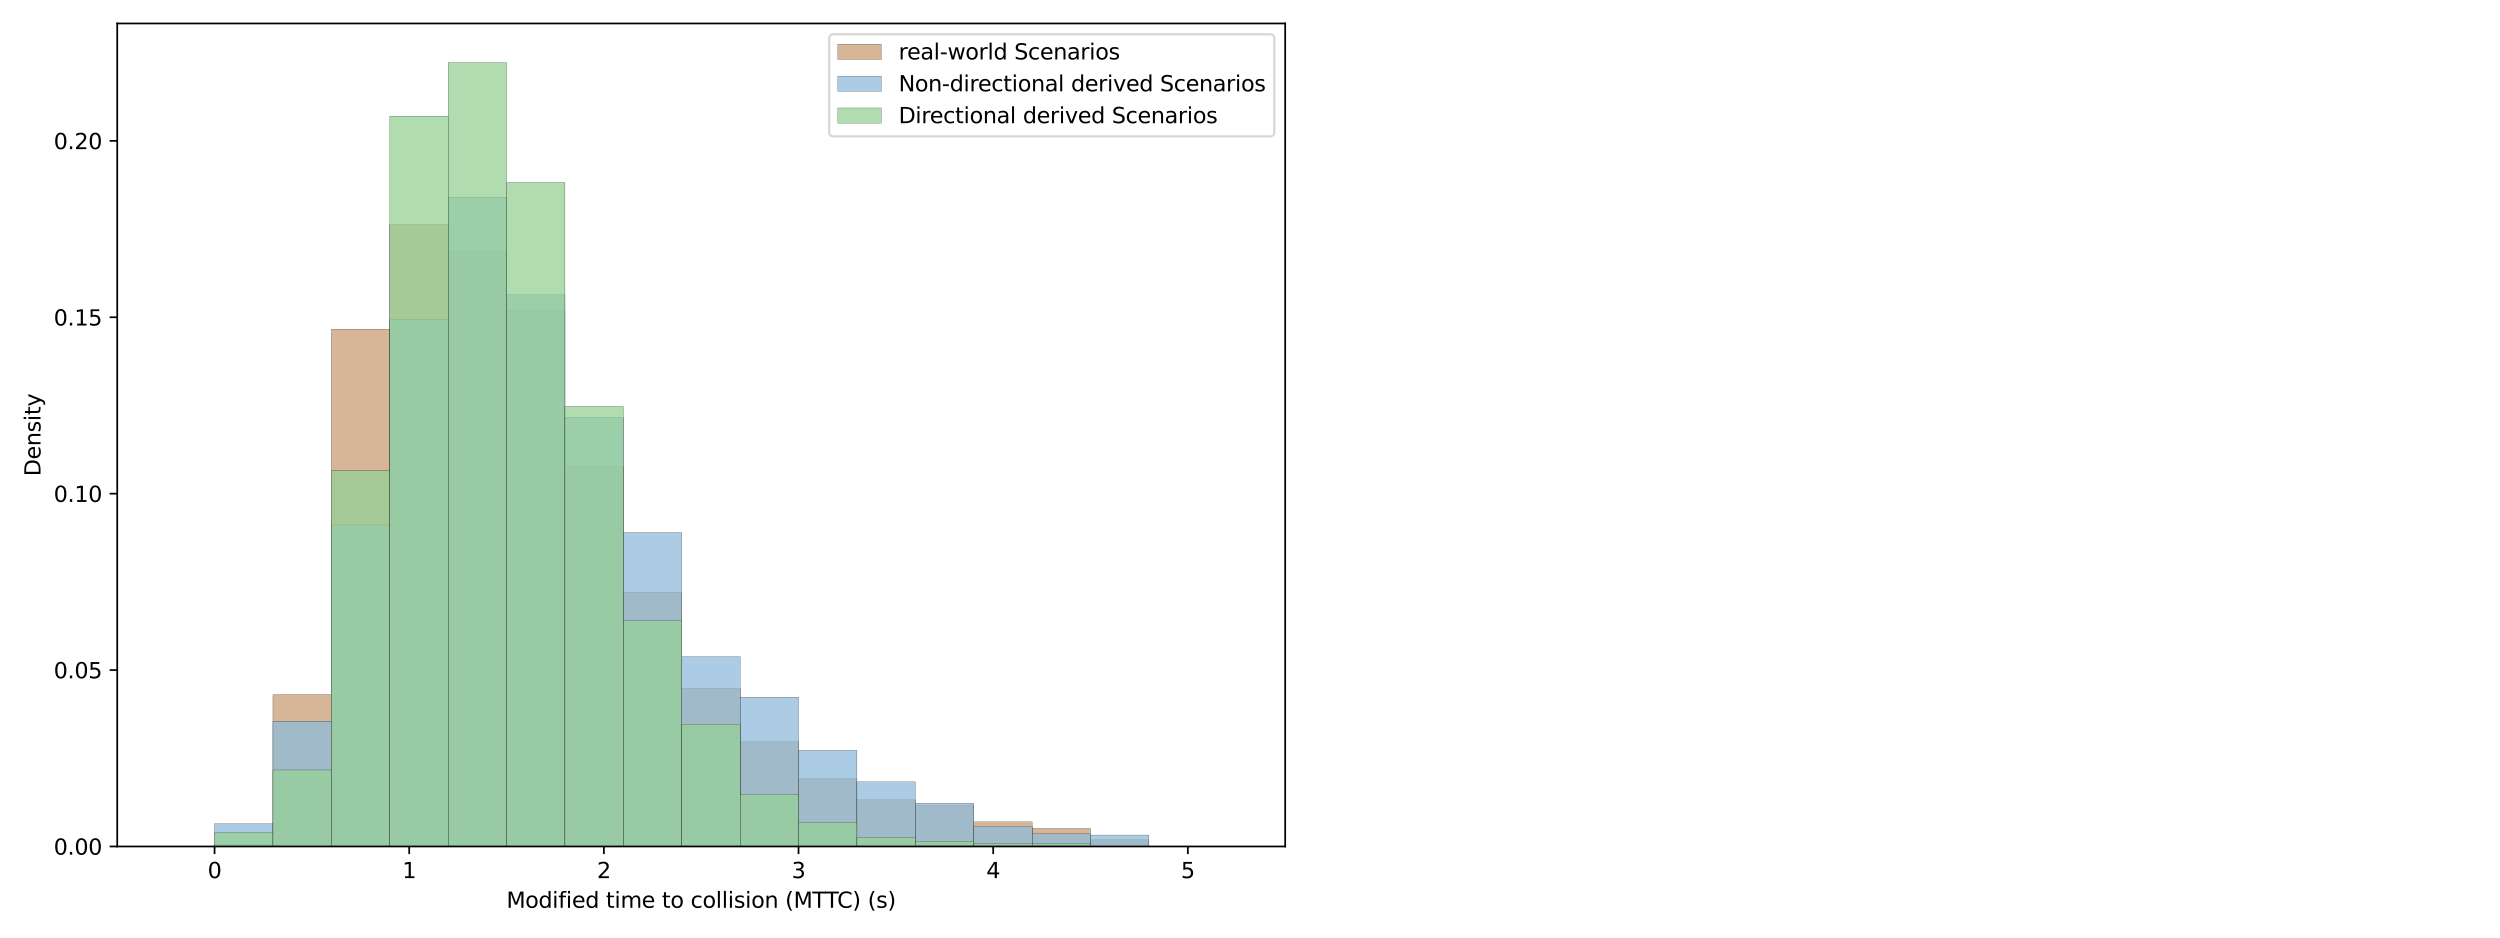 <?xml version="1.0" encoding="utf-8" standalone="no"?>
<!DOCTYPE svg PUBLIC "-//W3C//DTD SVG 1.1//EN"
  "http://www.w3.org/Graphics/SVG/1.1/DTD/svg11.dtd">
<svg xmlns:xlink="http://www.w3.org/1999/xlink" width="1152pt" height="432pt" viewBox="0 0 1152 432" xmlns="http://www.w3.org/2000/svg" version="1.1">
 <defs>
  <style type="text/css">*{stroke-linejoin: round; stroke-linecap: butt}</style>
 </defs>
 <g id="figure_1">
  <g id="patch_1">
   <path d="M 0 432 
L 1152 432 
L 1152 0 
L 0 0 
z
" style="fill: #ffffff"/>
  </g>
  <g id="axes_1">
   <g id="patch_2">
    <path d="M 54.02 390.04 
L 592.21 390.04 
L 592.21 10.8 
L 54.02 10.8 
z
" style="fill: #ffffff"/>
   </g>
   <g id="patch_3">
    <path d="M 98.869 390.04 
L 125.779 390.04 
L 125.779 389.012 
L 98.869 389.012 
z
" clip-path="url(#p0c8a6b4cea)" style="fill: #c89e74; fill-opacity: 0.75; stroke: #000000; stroke-width: 0.1; stroke-linejoin: miter"/>
   </g>
   <g id="patch_4">
    <path d="M 125.779 390.04 
L 152.688 390.04 
L 152.688 320.166 
L 125.779 320.166 
z
" clip-path="url(#p0c8a6b4cea)" style="fill: #c89e74; fill-opacity: 0.75; stroke: #000000; stroke-width: 0.1; stroke-linejoin: miter"/>
   </g>
   <g id="patch_5">
    <path d="M 152.688 390.04 
L 179.598 390.04 
L 179.598 151.645 
L 152.688 151.645 
z
" clip-path="url(#p0c8a6b4cea)" style="fill: #c89e74; fill-opacity: 0.75; stroke: #000000; stroke-width: 0.1; stroke-linejoin: miter"/>
   </g>
   <g id="patch_6">
    <path d="M 179.598 390.04 
L 206.507 390.04 
L 206.507 103.349 
L 179.598 103.349 
z
" clip-path="url(#p0c8a6b4cea)" style="fill: #c89e74; fill-opacity: 0.75; stroke: #000000; stroke-width: 0.1; stroke-linejoin: miter"/>
   </g>
   <g id="patch_7">
    <path d="M 206.507 390.04 
L 233.417 390.04 
L 233.417 115.68 
L 206.507 115.68 
z
" clip-path="url(#p0c8a6b4cea)" style="fill: #c89e74; fill-opacity: 0.75; stroke: #000000; stroke-width: 0.1; stroke-linejoin: miter"/>
   </g>
   <g id="patch_8">
    <path d="M 233.417 390.04 
L 260.326 390.04 
L 260.326 142.911 
L 233.417 142.911 
z
" clip-path="url(#p0c8a6b4cea)" style="fill: #c89e74; fill-opacity: 0.75; stroke: #000000; stroke-width: 0.1; stroke-linejoin: miter"/>
   </g>
   <g id="patch_9">
    <path d="M 260.326 390.04 
L 287.236 390.04 
L 287.236 214.84 
L 260.326 214.84 
z
" clip-path="url(#p0c8a6b4cea)" style="fill: #c89e74; fill-opacity: 0.75; stroke: #000000; stroke-width: 0.1; stroke-linejoin: miter"/>
   </g>
   <g id="patch_10">
    <path d="M 287.236 390.04 
L 314.145 390.04 
L 314.145 272.898 
L 287.236 272.898 
z
" clip-path="url(#p0c8a6b4cea)" style="fill: #c89e74; fill-opacity: 0.75; stroke: #000000; stroke-width: 0.1; stroke-linejoin: miter"/>
   </g>
   <g id="patch_11">
    <path d="M 314.145 390.04 
L 341.055 390.04 
L 341.055 317.083 
L 314.145 317.083 
z
" clip-path="url(#p0c8a6b4cea)" style="fill: #c89e74; fill-opacity: 0.75; stroke: #000000; stroke-width: 0.1; stroke-linejoin: miter"/>
   </g>
   <g id="patch_12">
    <path d="M 341.055 390.04 
L 367.964 390.04 
L 367.964 341.744 
L 341.055 341.744 
z
" clip-path="url(#p0c8a6b4cea)" style="fill: #c89e74; fill-opacity: 0.75; stroke: #000000; stroke-width: 0.1; stroke-linejoin: miter"/>
   </g>
   <g id="patch_13">
    <path d="M 367.964 390.04 
L 394.874 390.04 
L 394.874 358.699 
L 367.964 358.699 
z
" clip-path="url(#p0c8a6b4cea)" style="fill: #c89e74; fill-opacity: 0.75; stroke: #000000; stroke-width: 0.1; stroke-linejoin: miter"/>
   </g>
   <g id="patch_14">
    <path d="M 394.874 390.04 
L 421.783 390.04 
L 421.783 368.461 
L 394.874 368.461 
z
" clip-path="url(#p0c8a6b4cea)" style="fill: #c89e74; fill-opacity: 0.75; stroke: #000000; stroke-width: 0.1; stroke-linejoin: miter"/>
   </g>
   <g id="patch_15">
    <path d="M 421.783 390.04 
L 448.693 390.04 
L 448.693 371.03 
L 421.783 371.03 
z
" clip-path="url(#p0c8a6b4cea)" style="fill: #c89e74; fill-opacity: 0.75; stroke: #000000; stroke-width: 0.1; stroke-linejoin: miter"/>
   </g>
   <g id="patch_16">
    <path d="M 448.693 390.04 
L 475.602 390.04 
L 475.602 378.737 
L 448.693 378.737 
z
" clip-path="url(#p0c8a6b4cea)" style="fill: #c89e74; fill-opacity: 0.75; stroke: #000000; stroke-width: 0.1; stroke-linejoin: miter"/>
   </g>
   <g id="patch_17">
    <path d="M 475.602 390.04 
L 502.512 390.04 
L 502.512 381.819 
L 475.602 381.819 
z
" clip-path="url(#p0c8a6b4cea)" style="fill: #c89e74; fill-opacity: 0.75; stroke: #000000; stroke-width: 0.1; stroke-linejoin: miter"/>
   </g>
   <g id="patch_18">
    <path d="M 502.512 390.04 
L 529.421 390.04 
L 529.421 386.957 
L 502.512 386.957 
z
" clip-path="url(#p0c8a6b4cea)" style="fill: #c89e74; fill-opacity: 0.75; stroke: #000000; stroke-width: 0.1; stroke-linejoin: miter"/>
   </g>
   <g id="patch_19">
    <path d="M 98.869 390.04 
L 125.779 390.04 
L 125.779 379.541 
L 98.869 379.541 
z
" clip-path="url(#p0c8a6b4cea)" style="fill: #8fbbda; fill-opacity: 0.75; stroke: #000000; stroke-width: 0.1; stroke-linejoin: miter"/>
   </g>
   <g id="patch_20">
    <path d="M 125.779 390.04 
L 152.688 390.04 
L 152.688 332.295 
L 125.779 332.295 
z
" clip-path="url(#p0c8a6b4cea)" style="fill: #8fbbda; fill-opacity: 0.75; stroke: #000000; stroke-width: 0.1; stroke-linejoin: miter"/>
   </g>
   <g id="patch_21">
    <path d="M 152.688 390.04 
L 179.598 390.04 
L 179.598 241.886 
L 152.688 241.886 
z
" clip-path="url(#p0c8a6b4cea)" style="fill: #8fbbda; fill-opacity: 0.75; stroke: #000000; stroke-width: 0.1; stroke-linejoin: miter"/>
   </g>
   <g id="patch_22">
    <path d="M 179.598 390.04 
L 206.507 390.04 
L 206.507 147.395 
L 179.598 147.395 
z
" clip-path="url(#p0c8a6b4cea)" style="fill: #8fbbda; fill-opacity: 0.75; stroke: #000000; stroke-width: 0.1; stroke-linejoin: miter"/>
   </g>
   <g id="patch_23">
    <path d="M 206.507 390.04 
L 233.417 390.04 
L 233.417 90.816 
L 206.507 90.816 
z
" clip-path="url(#p0c8a6b4cea)" style="fill: #8fbbda; fill-opacity: 0.75; stroke: #000000; stroke-width: 0.1; stroke-linejoin: miter"/>
   </g>
   <g id="patch_24">
    <path d="M 233.417 390.04 
L 260.326 390.04 
L 260.326 135.729 
L 233.417 135.729 
z
" clip-path="url(#p0c8a6b4cea)" style="fill: #8fbbda; fill-opacity: 0.75; stroke: #000000; stroke-width: 0.1; stroke-linejoin: miter"/>
   </g>
   <g id="patch_25">
    <path d="M 260.326 390.04 
L 287.236 390.04 
L 287.236 192.307 
L 260.326 192.307 
z
" clip-path="url(#p0c8a6b4cea)" style="fill: #8fbbda; fill-opacity: 0.75; stroke: #000000; stroke-width: 0.1; stroke-linejoin: miter"/>
   </g>
   <g id="patch_26">
    <path d="M 287.236 390.04 
L 314.145 390.04 
L 314.145 245.386 
L 287.236 245.386 
z
" clip-path="url(#p0c8a6b4cea)" style="fill: #8fbbda; fill-opacity: 0.75; stroke: #000000; stroke-width: 0.1; stroke-linejoin: miter"/>
   </g>
   <g id="patch_27">
    <path d="M 314.145 390.04 
L 341.055 390.04 
L 341.055 302.548 
L 314.145 302.548 
z
" clip-path="url(#p0c8a6b4cea)" style="fill: #8fbbda; fill-opacity: 0.75; stroke: #000000; stroke-width: 0.1; stroke-linejoin: miter"/>
   </g>
   <g id="patch_28">
    <path d="M 341.055 390.04 
L 367.964 390.04 
L 367.964 321.213 
L 341.055 321.213 
z
" clip-path="url(#p0c8a6b4cea)" style="fill: #8fbbda; fill-opacity: 0.75; stroke: #000000; stroke-width: 0.1; stroke-linejoin: miter"/>
   </g>
   <g id="patch_29">
    <path d="M 367.964 390.04 
L 394.874 390.04 
L 394.874 345.711 
L 367.964 345.711 
z
" clip-path="url(#p0c8a6b4cea)" style="fill: #8fbbda; fill-opacity: 0.75; stroke: #000000; stroke-width: 0.1; stroke-linejoin: miter"/>
   </g>
   <g id="patch_30">
    <path d="M 394.874 390.04 
L 421.783 390.04 
L 421.783 360.293 
L 394.874 360.293 
z
" clip-path="url(#p0c8a6b4cea)" style="fill: #8fbbda; fill-opacity: 0.75; stroke: #000000; stroke-width: 0.1; stroke-linejoin: miter"/>
   </g>
   <g id="patch_31">
    <path d="M 421.783 390.04 
L 448.693 390.04 
L 448.693 370.208 
L 421.783 370.208 
z
" clip-path="url(#p0c8a6b4cea)" style="fill: #8fbbda; fill-opacity: 0.75; stroke: #000000; stroke-width: 0.1; stroke-linejoin: miter"/>
   </g>
   <g id="patch_32">
    <path d="M 448.693 390.04 
L 475.602 390.04 
L 475.602 380.707 
L 448.693 380.707 
z
" clip-path="url(#p0c8a6b4cea)" style="fill: #8fbbda; fill-opacity: 0.75; stroke: #000000; stroke-width: 0.1; stroke-linejoin: miter"/>
   </g>
   <g id="patch_33">
    <path d="M 475.602 390.04 
L 502.512 390.04 
L 502.512 384.207 
L 475.602 384.207 
z
" clip-path="url(#p0c8a6b4cea)" style="fill: #8fbbda; fill-opacity: 0.75; stroke: #000000; stroke-width: 0.1; stroke-linejoin: miter"/>
   </g>
   <g id="patch_34">
    <path d="M 502.512 390.04 
L 529.421 390.04 
L 529.421 384.79 
L 502.512 384.79 
z
" clip-path="url(#p0c8a6b4cea)" style="fill: #8fbbda; fill-opacity: 0.75; stroke: #000000; stroke-width: 0.1; stroke-linejoin: miter"/>
   </g>
   <g id="patch_35">
    <path d="M 98.869 390.04 
L 125.779 390.04 
L 125.779 383.58 
L 98.869 383.58 
z
" clip-path="url(#p0c8a6b4cea)" style="fill: #96d096; fill-opacity: 0.75; stroke: #000000; stroke-width: 0.1; stroke-linejoin: miter"/>
   </g>
   <g id="patch_36">
    <path d="M 125.779 390.04 
L 152.688 390.04 
L 152.688 354.803 
L 125.779 354.803 
z
" clip-path="url(#p0c8a6b4cea)" style="fill: #96d096; fill-opacity: 0.75; stroke: #000000; stroke-width: 0.1; stroke-linejoin: miter"/>
   </g>
   <g id="patch_37">
    <path d="M 152.688 390.04 
L 179.598 390.04 
L 179.598 216.791 
L 152.688 216.791 
z
" clip-path="url(#p0c8a6b4cea)" style="fill: #96d096; fill-opacity: 0.75; stroke: #000000; stroke-width: 0.1; stroke-linejoin: miter"/>
   </g>
   <g id="patch_38">
    <path d="M 179.598 390.04 
L 206.507 390.04 
L 206.507 53.525 
L 179.598 53.525 
z
" clip-path="url(#p0c8a6b4cea)" style="fill: #96d096; fill-opacity: 0.75; stroke: #000000; stroke-width: 0.1; stroke-linejoin: miter"/>
   </g>
   <g id="patch_39">
    <path d="M 206.507 390.04 
L 233.417 390.04 
L 233.417 28.859 
L 206.507 28.859 
z
" clip-path="url(#p0c8a6b4cea)" style="fill: #96d096; fill-opacity: 0.75; stroke: #000000; stroke-width: 0.1; stroke-linejoin: miter"/>
   </g>
   <g id="patch_40">
    <path d="M 233.417 390.04 
L 260.326 390.04 
L 260.326 84.064 
L 233.417 84.064 
z
" clip-path="url(#p0c8a6b4cea)" style="fill: #96d096; fill-opacity: 0.75; stroke: #000000; stroke-width: 0.1; stroke-linejoin: miter"/>
   </g>
   <g id="patch_41">
    <path d="M 260.326 390.04 
L 287.236 390.04 
L 287.236 187.426 
L 260.326 187.426 
z
" clip-path="url(#p0c8a6b4cea)" style="fill: #96d096; fill-opacity: 0.75; stroke: #000000; stroke-width: 0.1; stroke-linejoin: miter"/>
   </g>
   <g id="patch_42">
    <path d="M 287.236 390.04 
L 314.145 390.04 
L 314.145 286.09 
L 287.236 286.09 
z
" clip-path="url(#p0c8a6b4cea)" style="fill: #96d096; fill-opacity: 0.75; stroke: #000000; stroke-width: 0.1; stroke-linejoin: miter"/>
   </g>
   <g id="patch_43">
    <path d="M 314.145 390.04 
L 341.055 390.04 
L 341.055 333.661 
L 314.145 333.661 
z
" clip-path="url(#p0c8a6b4cea)" style="fill: #96d096; fill-opacity: 0.75; stroke: #000000; stroke-width: 0.1; stroke-linejoin: miter"/>
   </g>
   <g id="patch_44">
    <path d="M 341.055 390.04 
L 367.964 390.04 
L 367.964 365.961 
L 341.055 365.961 
z
" clip-path="url(#p0c8a6b4cea)" style="fill: #96d096; fill-opacity: 0.75; stroke: #000000; stroke-width: 0.1; stroke-linejoin: miter"/>
   </g>
   <g id="patch_45">
    <path d="M 367.964 390.04 
L 394.874 390.04 
L 394.874 378.882 
L 367.964 378.882 
z
" clip-path="url(#p0c8a6b4cea)" style="fill: #96d096; fill-opacity: 0.75; stroke: #000000; stroke-width: 0.1; stroke-linejoin: miter"/>
   </g>
   <g id="patch_46">
    <path d="M 394.874 390.04 
L 421.783 390.04 
L 421.783 385.929 
L 394.874 385.929 
z
" clip-path="url(#p0c8a6b4cea)" style="fill: #96d096; fill-opacity: 0.75; stroke: #000000; stroke-width: 0.1; stroke-linejoin: miter"/>
   </g>
   <g id="patch_47">
    <path d="M 421.783 390.04 
L 448.693 390.04 
L 448.693 387.691 
L 421.783 387.691 
z
" clip-path="url(#p0c8a6b4cea)" style="fill: #96d096; fill-opacity: 0.75; stroke: #000000; stroke-width: 0.1; stroke-linejoin: miter"/>
   </g>
   <g id="patch_48">
    <path d="M 448.693 390.04 
L 475.602 390.04 
L 475.602 388.865 
L 448.693 388.865 
z
" clip-path="url(#p0c8a6b4cea)" style="fill: #96d096; fill-opacity: 0.75; stroke: #000000; stroke-width: 0.1; stroke-linejoin: miter"/>
   </g>
   <g id="patch_49">
    <path d="M 475.602 390.04 
L 502.512 390.04 
L 502.512 388.865 
L 475.602 388.865 
z
" clip-path="url(#p0c8a6b4cea)" style="fill: #96d096; fill-opacity: 0.75; stroke: #000000; stroke-width: 0.1; stroke-linejoin: miter"/>
   </g>
   <g id="patch_50">
    <path d="M 502.512 390.04 
L 529.421 390.04 
L 529.421 390.04 
L 502.512 390.04 
z
" clip-path="url(#p0c8a6b4cea)" style="fill: #96d096; fill-opacity: 0.75; stroke: #000000; stroke-width: 0.1; stroke-linejoin: miter"/>
   </g>
   <g id="matplotlib.axis_1">
    <g id="xtick_1">
     <g id="line2d_1">
      <defs>
       <path id="mec1d950f48" d="M 0 0 
L 0 3.5 
" style="stroke: #000000; stroke-width: 0.8"/>
      </defs>
      <g>
       <use xlink:href="#mec1d950f48" x="98.869" y="390.04" style="stroke: #000000; stroke-width: 0.8"/>
      </g>
     </g>
     <g id="text_1">
      <!-- 0 -->
      <g transform="translate(95.688 404.638)scale(0.1 -0.1)">
       <defs>
        <path id="DejaVuSans-30" d="M 2034 4250 
Q 1547 4250 1301 3770 
Q 1056 3291 1056 2328 
Q 1056 1369 1301 889 
Q 1547 409 2034 409 
Q 2525 409 2770 889 
Q 3016 1369 3016 2328 
Q 3016 3291 2770 3770 
Q 2525 4250 2034 4250 
z
M 2034 4750 
Q 2819 4750 3233 4129 
Q 3647 3509 3647 2328 
Q 3647 1150 3233 529 
Q 2819 -91 2034 -91 
Q 1250 -91 836 529 
Q 422 1150 422 2328 
Q 422 3509 836 4129 
Q 1250 4750 2034 4750 
z
" transform="scale(0.016)"/>
       </defs>
       <use xlink:href="#DejaVuSans-30"/>
      </g>
     </g>
    </g>
    <g id="xtick_2">
     <g id="line2d_2">
      <g>
       <use xlink:href="#mec1d950f48" x="188.567" y="390.04" style="stroke: #000000; stroke-width: 0.8"/>
      </g>
     </g>
     <g id="text_2">
      <!-- 1 -->
      <g transform="translate(185.386 404.638)scale(0.1 -0.1)">
       <defs>
        <path id="DejaVuSans-31" d="M 794 531 
L 1825 531 
L 1825 4091 
L 703 3866 
L 703 4441 
L 1819 4666 
L 2450 4666 
L 2450 531 
L 3481 531 
L 3481 0 
L 794 0 
L 794 531 
z
" transform="scale(0.016)"/>
       </defs>
       <use xlink:href="#DejaVuSans-31"/>
      </g>
     </g>
    </g>
    <g id="xtick_3">
     <g id="line2d_3">
      <g>
       <use xlink:href="#mec1d950f48" x="278.266" y="390.04" style="stroke: #000000; stroke-width: 0.8"/>
      </g>
     </g>
     <g id="text_3">
      <!-- 2 -->
      <g transform="translate(275.085 404.638)scale(0.1 -0.1)">
       <defs>
        <path id="DejaVuSans-32" d="M 1228 531 
L 3431 531 
L 3431 0 
L 469 0 
L 469 531 
Q 828 903 1448 1529 
Q 2069 2156 2228 2338 
Q 2531 2678 2651 2914 
Q 2772 3150 2772 3378 
Q 2772 3750 2511 3984 
Q 2250 4219 1831 4219 
Q 1534 4219 1204 4116 
Q 875 4013 500 3803 
L 500 4441 
Q 881 4594 1212 4672 
Q 1544 4750 1819 4750 
Q 2544 4750 2975 4387 
Q 3406 4025 3406 3419 
Q 3406 3131 3298 2873 
Q 3191 2616 2906 2266 
Q 2828 2175 2409 1742 
Q 1991 1309 1228 531 
z
" transform="scale(0.016)"/>
       </defs>
       <use xlink:href="#DejaVuSans-32"/>
      </g>
     </g>
    </g>
    <g id="xtick_4">
     <g id="line2d_4">
      <g>
       <use xlink:href="#mec1d950f48" x="367.964" y="390.04" style="stroke: #000000; stroke-width: 0.8"/>
      </g>
     </g>
     <g id="text_4">
      <!-- 3 -->
      <g transform="translate(364.783 404.638)scale(0.1 -0.1)">
       <defs>
        <path id="DejaVuSans-33" d="M 2597 2516 
Q 3050 2419 3304 2112 
Q 3559 1806 3559 1356 
Q 3559 666 3084 287 
Q 2609 -91 1734 -91 
Q 1441 -91 1130 -33 
Q 819 25 488 141 
L 488 750 
Q 750 597 1062 519 
Q 1375 441 1716 441 
Q 2309 441 2620 675 
Q 2931 909 2931 1356 
Q 2931 1769 2642 2001 
Q 2353 2234 1838 2234 
L 1294 2234 
L 1294 2753 
L 1863 2753 
Q 2328 2753 2575 2939 
Q 2822 3125 2822 3475 
Q 2822 3834 2567 4026 
Q 2313 4219 1838 4219 
Q 1578 4219 1281 4162 
Q 984 4106 628 3988 
L 628 4550 
Q 988 4650 1302 4700 
Q 1616 4750 1894 4750 
Q 2613 4750 3031 4423 
Q 3450 4097 3450 3541 
Q 3450 3153 3228 2886 
Q 3006 2619 2597 2516 
z
" transform="scale(0.016)"/>
       </defs>
       <use xlink:href="#DejaVuSans-33"/>
      </g>
     </g>
    </g>
    <g id="xtick_5">
     <g id="line2d_5">
      <g>
       <use xlink:href="#mec1d950f48" x="457.663" y="390.04" style="stroke: #000000; stroke-width: 0.8"/>
      </g>
     </g>
     <g id="text_5">
      <!-- 4 -->
      <g transform="translate(454.481 404.638)scale(0.1 -0.1)">
       <defs>
        <path id="DejaVuSans-34" d="M 2419 4116 
L 825 1625 
L 2419 1625 
L 2419 4116 
z
M 2253 4666 
L 3047 4666 
L 3047 1625 
L 3713 1625 
L 3713 1100 
L 3047 1100 
L 3047 0 
L 2419 0 
L 2419 1100 
L 313 1100 
L 313 1709 
L 2253 4666 
z
" transform="scale(0.016)"/>
       </defs>
       <use xlink:href="#DejaVuSans-34"/>
      </g>
     </g>
    </g>
    <g id="xtick_6">
     <g id="line2d_6">
      <g>
       <use xlink:href="#mec1d950f48" x="547.361" y="390.04" style="stroke: #000000; stroke-width: 0.8"/>
      </g>
     </g>
     <g id="text_6">
      <!-- 5 -->
      <g transform="translate(544.18 404.638)scale(0.1 -0.1)">
       <defs>
        <path id="DejaVuSans-35" d="M 691 4666 
L 3169 4666 
L 3169 4134 
L 1269 4134 
L 1269 2991 
Q 1406 3038 1543 3061 
Q 1681 3084 1819 3084 
Q 2600 3084 3056 2656 
Q 3513 2228 3513 1497 
Q 3513 744 3044 326 
Q 2575 -91 1722 -91 
Q 1428 -91 1123 -41 
Q 819 9 494 109 
L 494 744 
Q 775 591 1075 516 
Q 1375 441 1709 441 
Q 2250 441 2565 725 
Q 2881 1009 2881 1497 
Q 2881 1984 2565 2268 
Q 2250 2553 1709 2553 
Q 1456 2553 1204 2497 
Q 953 2441 691 2322 
L 691 4666 
z
" transform="scale(0.016)"/>
       </defs>
       <use xlink:href="#DejaVuSans-35"/>
      </g>
     </g>
    </g>
    <g id="text_7">
     <!-- Modified time to collision (MTTC) (s) -->
     <g transform="translate(233.38 418.317)scale(0.1 -0.1)">
      <defs>
       <path id="DejaVuSans-4d" d="M 628 4666 
L 1569 4666 
L 2759 1491 
L 3956 4666 
L 4897 4666 
L 4897 0 
L 4281 0 
L 4281 4097 
L 3078 897 
L 2444 897 
L 1241 4097 
L 1241 0 
L 628 0 
L 628 4666 
z
" transform="scale(0.016)"/>
       <path id="DejaVuSans-6f" d="M 1959 3097 
Q 1497 3097 1228 2736 
Q 959 2375 959 1747 
Q 959 1119 1226 758 
Q 1494 397 1959 397 
Q 2419 397 2687 759 
Q 2956 1122 2956 1747 
Q 2956 2369 2687 2733 
Q 2419 3097 1959 3097 
z
M 1959 3584 
Q 2709 3584 3137 3096 
Q 3566 2609 3566 1747 
Q 3566 888 3137 398 
Q 2709 -91 1959 -91 
Q 1206 -91 779 398 
Q 353 888 353 1747 
Q 353 2609 779 3096 
Q 1206 3584 1959 3584 
z
" transform="scale(0.016)"/>
       <path id="DejaVuSans-64" d="M 2906 2969 
L 2906 4863 
L 3481 4863 
L 3481 0 
L 2906 0 
L 2906 525 
Q 2725 213 2448 61 
Q 2172 -91 1784 -91 
Q 1150 -91 751 415 
Q 353 922 353 1747 
Q 353 2572 751 3078 
Q 1150 3584 1784 3584 
Q 2172 3584 2448 3432 
Q 2725 3281 2906 2969 
z
M 947 1747 
Q 947 1113 1208 752 
Q 1469 391 1925 391 
Q 2381 391 2643 752 
Q 2906 1113 2906 1747 
Q 2906 2381 2643 2742 
Q 2381 3103 1925 3103 
Q 1469 3103 1208 2742 
Q 947 2381 947 1747 
z
" transform="scale(0.016)"/>
       <path id="DejaVuSans-69" d="M 603 3500 
L 1178 3500 
L 1178 0 
L 603 0 
L 603 3500 
z
M 603 4863 
L 1178 4863 
L 1178 4134 
L 603 4134 
L 603 4863 
z
" transform="scale(0.016)"/>
       <path id="DejaVuSans-66" d="M 2375 4863 
L 2375 4384 
L 1825 4384 
Q 1516 4384 1395 4259 
Q 1275 4134 1275 3809 
L 1275 3500 
L 2222 3500 
L 2222 3053 
L 1275 3053 
L 1275 0 
L 697 0 
L 697 3053 
L 147 3053 
L 147 3500 
L 697 3500 
L 697 3744 
Q 697 4328 969 4595 
Q 1241 4863 1831 4863 
L 2375 4863 
z
" transform="scale(0.016)"/>
       <path id="DejaVuSans-65" d="M 3597 1894 
L 3597 1613 
L 953 1613 
Q 991 1019 1311 708 
Q 1631 397 2203 397 
Q 2534 397 2845 478 
Q 3156 559 3463 722 
L 3463 178 
Q 3153 47 2828 -22 
Q 2503 -91 2169 -91 
Q 1331 -91 842 396 
Q 353 884 353 1716 
Q 353 2575 817 3079 
Q 1281 3584 2069 3584 
Q 2775 3584 3186 3129 
Q 3597 2675 3597 1894 
z
M 3022 2063 
Q 3016 2534 2758 2815 
Q 2500 3097 2075 3097 
Q 1594 3097 1305 2825 
Q 1016 2553 972 2059 
L 3022 2063 
z
" transform="scale(0.016)"/>
       <path id="DejaVuSans-20" transform="scale(0.016)"/>
       <path id="DejaVuSans-74" d="M 1172 4494 
L 1172 3500 
L 2356 3500 
L 2356 3053 
L 1172 3053 
L 1172 1153 
Q 1172 725 1289 603 
Q 1406 481 1766 481 
L 2356 481 
L 2356 0 
L 1766 0 
Q 1100 0 847 248 
Q 594 497 594 1153 
L 594 3053 
L 172 3053 
L 172 3500 
L 594 3500 
L 594 4494 
L 1172 4494 
z
" transform="scale(0.016)"/>
       <path id="DejaVuSans-6d" d="M 3328 2828 
Q 3544 3216 3844 3400 
Q 4144 3584 4550 3584 
Q 5097 3584 5394 3201 
Q 5691 2819 5691 2113 
L 5691 0 
L 5113 0 
L 5113 2094 
Q 5113 2597 4934 2840 
Q 4756 3084 4391 3084 
Q 3944 3084 3684 2787 
Q 3425 2491 3425 1978 
L 3425 0 
L 2847 0 
L 2847 2094 
Q 2847 2600 2669 2842 
Q 2491 3084 2119 3084 
Q 1678 3084 1418 2786 
Q 1159 2488 1159 1978 
L 1159 0 
L 581 0 
L 581 3500 
L 1159 3500 
L 1159 2956 
Q 1356 3278 1631 3431 
Q 1906 3584 2284 3584 
Q 2666 3584 2933 3390 
Q 3200 3197 3328 2828 
z
" transform="scale(0.016)"/>
       <path id="DejaVuSans-63" d="M 3122 3366 
L 3122 2828 
Q 2878 2963 2633 3030 
Q 2388 3097 2138 3097 
Q 1578 3097 1268 2742 
Q 959 2388 959 1747 
Q 959 1106 1268 751 
Q 1578 397 2138 397 
Q 2388 397 2633 464 
Q 2878 531 3122 666 
L 3122 134 
Q 2881 22 2623 -34 
Q 2366 -91 2075 -91 
Q 1284 -91 818 406 
Q 353 903 353 1747 
Q 353 2603 823 3093 
Q 1294 3584 2113 3584 
Q 2378 3584 2631 3529 
Q 2884 3475 3122 3366 
z
" transform="scale(0.016)"/>
       <path id="DejaVuSans-6c" d="M 603 4863 
L 1178 4863 
L 1178 0 
L 603 0 
L 603 4863 
z
" transform="scale(0.016)"/>
       <path id="DejaVuSans-73" d="M 2834 3397 
L 2834 2853 
Q 2591 2978 2328 3040 
Q 2066 3103 1784 3103 
Q 1356 3103 1142 2972 
Q 928 2841 928 2578 
Q 928 2378 1081 2264 
Q 1234 2150 1697 2047 
L 1894 2003 
Q 2506 1872 2764 1633 
Q 3022 1394 3022 966 
Q 3022 478 2636 193 
Q 2250 -91 1575 -91 
Q 1294 -91 989 -36 
Q 684 19 347 128 
L 347 722 
Q 666 556 975 473 
Q 1284 391 1588 391 
Q 1994 391 2212 530 
Q 2431 669 2431 922 
Q 2431 1156 2273 1281 
Q 2116 1406 1581 1522 
L 1381 1569 
Q 847 1681 609 1914 
Q 372 2147 372 2553 
Q 372 3047 722 3315 
Q 1072 3584 1716 3584 
Q 2034 3584 2315 3537 
Q 2597 3491 2834 3397 
z
" transform="scale(0.016)"/>
       <path id="DejaVuSans-6e" d="M 3513 2113 
L 3513 0 
L 2938 0 
L 2938 2094 
Q 2938 2591 2744 2837 
Q 2550 3084 2163 3084 
Q 1697 3084 1428 2787 
Q 1159 2491 1159 1978 
L 1159 0 
L 581 0 
L 581 3500 
L 1159 3500 
L 1159 2956 
Q 1366 3272 1645 3428 
Q 1925 3584 2291 3584 
Q 2894 3584 3203 3211 
Q 3513 2838 3513 2113 
z
" transform="scale(0.016)"/>
       <path id="DejaVuSans-28" d="M 1984 4856 
Q 1566 4138 1362 3434 
Q 1159 2731 1159 2009 
Q 1159 1288 1364 580 
Q 1569 -128 1984 -844 
L 1484 -844 
Q 1016 -109 783 600 
Q 550 1309 550 2009 
Q 550 2706 781 3412 
Q 1013 4119 1484 4856 
L 1984 4856 
z
" transform="scale(0.016)"/>
       <path id="DejaVuSans-54" d="M -19 4666 
L 3928 4666 
L 3928 4134 
L 2272 4134 
L 2272 0 
L 1638 0 
L 1638 4134 
L -19 4134 
L -19 4666 
z
" transform="scale(0.016)"/>
       <path id="DejaVuSans-43" d="M 4122 4306 
L 4122 3641 
Q 3803 3938 3442 4084 
Q 3081 4231 2675 4231 
Q 1875 4231 1450 3742 
Q 1025 3253 1025 2328 
Q 1025 1406 1450 917 
Q 1875 428 2675 428 
Q 3081 428 3442 575 
Q 3803 722 4122 1019 
L 4122 359 
Q 3791 134 3420 21 
Q 3050 -91 2638 -91 
Q 1578 -91 968 557 
Q 359 1206 359 2328 
Q 359 3453 968 4101 
Q 1578 4750 2638 4750 
Q 3056 4750 3426 4639 
Q 3797 4528 4122 4306 
z
" transform="scale(0.016)"/>
       <path id="DejaVuSans-29" d="M 513 4856 
L 1013 4856 
Q 1481 4119 1714 3412 
Q 1947 2706 1947 2009 
Q 1947 1309 1714 600 
Q 1481 -109 1013 -844 
L 513 -844 
Q 928 -128 1133 580 
Q 1338 1288 1338 2009 
Q 1338 2731 1133 3434 
Q 928 4138 513 4856 
z
" transform="scale(0.016)"/>
      </defs>
      <use xlink:href="#DejaVuSans-4d"/>
      <use xlink:href="#DejaVuSans-6f" x="86.279"/>
      <use xlink:href="#DejaVuSans-64" x="147.461"/>
      <use xlink:href="#DejaVuSans-69" x="210.938"/>
      <use xlink:href="#DejaVuSans-66" x="238.721"/>
      <use xlink:href="#DejaVuSans-69" x="273.926"/>
      <use xlink:href="#DejaVuSans-65" x="301.709"/>
      <use xlink:href="#DejaVuSans-64" x="363.232"/>
      <use xlink:href="#DejaVuSans-20" x="426.709"/>
      <use xlink:href="#DejaVuSans-74" x="458.496"/>
      <use xlink:href="#DejaVuSans-69" x="497.705"/>
      <use xlink:href="#DejaVuSans-6d" x="525.488"/>
      <use xlink:href="#DejaVuSans-65" x="622.9"/>
      <use xlink:href="#DejaVuSans-20" x="684.424"/>
      <use xlink:href="#DejaVuSans-74" x="716.211"/>
      <use xlink:href="#DejaVuSans-6f" x="755.42"/>
      <use xlink:href="#DejaVuSans-20" x="816.602"/>
      <use xlink:href="#DejaVuSans-63" x="848.389"/>
      <use xlink:href="#DejaVuSans-6f" x="903.369"/>
      <use xlink:href="#DejaVuSans-6c" x="964.551"/>
      <use xlink:href="#DejaVuSans-6c" x="992.334"/>
      <use xlink:href="#DejaVuSans-69" x="1020.117"/>
      <use xlink:href="#DejaVuSans-73" x="1047.9"/>
      <use xlink:href="#DejaVuSans-69" x="1100"/>
      <use xlink:href="#DejaVuSans-6f" x="1127.783"/>
      <use xlink:href="#DejaVuSans-6e" x="1188.965"/>
      <use xlink:href="#DejaVuSans-20" x="1252.344"/>
      <use xlink:href="#DejaVuSans-28" x="1284.131"/>
      <use xlink:href="#DejaVuSans-4d" x="1323.145"/>
      <use xlink:href="#DejaVuSans-54" x="1409.424"/>
      <use xlink:href="#DejaVuSans-54" x="1468.758"/>
      <use xlink:href="#DejaVuSans-43" x="1523.967"/>
      <use xlink:href="#DejaVuSans-29" x="1593.791"/>
      <use xlink:href="#DejaVuSans-20" x="1632.805"/>
      <use xlink:href="#DejaVuSans-28" x="1664.592"/>
      <use xlink:href="#DejaVuSans-73" x="1703.605"/>
      <use xlink:href="#DejaVuSans-29" x="1755.705"/>
     </g>
    </g>
   </g>
   <g id="matplotlib.axis_2">
    <g id="ytick_1">
     <g id="line2d_7">
      <defs>
       <path id="md5fc615402" d="M 0 0 
L -3.5 0 
" style="stroke: #000000; stroke-width: 0.8"/>
      </defs>
      <g>
       <use xlink:href="#md5fc615402" x="54.02" y="390.04" style="stroke: #000000; stroke-width: 0.8"/>
      </g>
     </g>
     <g id="text_8">
      <!-- 0.00 -->
      <g transform="translate(24.754 393.839)scale(0.1 -0.1)">
       <defs>
        <path id="DejaVuSans-2e" d="M 684 794 
L 1344 794 
L 1344 0 
L 684 0 
L 684 794 
z
" transform="scale(0.016)"/>
       </defs>
       <use xlink:href="#DejaVuSans-30"/>
       <use xlink:href="#DejaVuSans-2e" x="63.623"/>
       <use xlink:href="#DejaVuSans-30" x="95.41"/>
       <use xlink:href="#DejaVuSans-30" x="159.033"/>
      </g>
     </g>
    </g>
    <g id="ytick_2">
     <g id="line2d_8">
      <g>
       <use xlink:href="#md5fc615402" x="54.02" y="308.76" style="stroke: #000000; stroke-width: 0.8"/>
      </g>
     </g>
     <g id="text_9">
      <!-- 0.05 -->
      <g transform="translate(24.754 312.559)scale(0.1 -0.1)">
       <use xlink:href="#DejaVuSans-30"/>
       <use xlink:href="#DejaVuSans-2e" x="63.623"/>
       <use xlink:href="#DejaVuSans-30" x="95.41"/>
       <use xlink:href="#DejaVuSans-35" x="159.033"/>
      </g>
     </g>
    </g>
    <g id="ytick_3">
     <g id="line2d_9">
      <g>
       <use xlink:href="#md5fc615402" x="54.02" y="227.479" style="stroke: #000000; stroke-width: 0.8"/>
      </g>
     </g>
     <g id="text_10">
      <!-- 0.10 -->
      <g transform="translate(24.754 231.278)scale(0.1 -0.1)">
       <use xlink:href="#DejaVuSans-30"/>
       <use xlink:href="#DejaVuSans-2e" x="63.623"/>
       <use xlink:href="#DejaVuSans-31" x="95.41"/>
       <use xlink:href="#DejaVuSans-30" x="159.033"/>
      </g>
     </g>
    </g>
    <g id="ytick_4">
     <g id="line2d_10">
      <g>
       <use xlink:href="#md5fc615402" x="54.02" y="146.199" style="stroke: #000000; stroke-width: 0.8"/>
      </g>
     </g>
     <g id="text_11">
      <!-- 0.15 -->
      <g transform="translate(24.754 149.998)scale(0.1 -0.1)">
       <use xlink:href="#DejaVuSans-30"/>
       <use xlink:href="#DejaVuSans-2e" x="63.623"/>
       <use xlink:href="#DejaVuSans-31" x="95.41"/>
       <use xlink:href="#DejaVuSans-35" x="159.033"/>
      </g>
     </g>
    </g>
    <g id="ytick_5">
     <g id="line2d_11">
      <g>
       <use xlink:href="#md5fc615402" x="54.02" y="64.918" style="stroke: #000000; stroke-width: 0.8"/>
      </g>
     </g>
     <g id="text_12">
      <!-- 0.20 -->
      <g transform="translate(24.754 68.718)scale(0.1 -0.1)">
       <use xlink:href="#DejaVuSans-30"/>
       <use xlink:href="#DejaVuSans-2e" x="63.623"/>
       <use xlink:href="#DejaVuSans-32" x="95.41"/>
       <use xlink:href="#DejaVuSans-30" x="159.033"/>
      </g>
     </g>
    </g>
    <g id="text_13">
     <!-- Density -->
     <g transform="translate(18.675 219.429)rotate(-90)scale(0.1 -0.1)">
      <defs>
       <path id="DejaVuSans-44" d="M 1259 4147 
L 1259 519 
L 2022 519 
Q 2988 519 3436 956 
Q 3884 1394 3884 2338 
Q 3884 3275 3436 3711 
Q 2988 4147 2022 4147 
L 1259 4147 
z
M 628 4666 
L 1925 4666 
Q 3281 4666 3915 4102 
Q 4550 3538 4550 2338 
Q 4550 1131 3912 565 
Q 3275 0 1925 0 
L 628 0 
L 628 4666 
z
" transform="scale(0.016)"/>
       <path id="DejaVuSans-79" d="M 2059 -325 
Q 1816 -950 1584 -1140 
Q 1353 -1331 966 -1331 
L 506 -1331 
L 506 -850 
L 844 -850 
Q 1081 -850 1212 -737 
Q 1344 -625 1503 -206 
L 1606 56 
L 191 3500 
L 800 3500 
L 1894 763 
L 2988 3500 
L 3597 3500 
L 2059 -325 
z
" transform="scale(0.016)"/>
      </defs>
      <use xlink:href="#DejaVuSans-44"/>
      <use xlink:href="#DejaVuSans-65" x="77.002"/>
      <use xlink:href="#DejaVuSans-6e" x="138.525"/>
      <use xlink:href="#DejaVuSans-73" x="201.904"/>
      <use xlink:href="#DejaVuSans-69" x="254.004"/>
      <use xlink:href="#DejaVuSans-74" x="281.787"/>
      <use xlink:href="#DejaVuSans-79" x="320.996"/>
     </g>
    </g>
   </g>
   <g id="patch_51">
    <path d="M 54.02 390.04 
L 54.02 10.8 
" style="fill: none; stroke: #000000; stroke-width: 0.8; stroke-linejoin: miter; stroke-linecap: square"/>
   </g>
   <g id="patch_52">
    <path d="M 592.21 390.04 
L 592.21 10.8 
" style="fill: none; stroke: #000000; stroke-width: 0.8; stroke-linejoin: miter; stroke-linecap: square"/>
   </g>
   <g id="patch_53">
    <path d="M 54.02 390.04 
L 592.21 390.04 
" style="fill: none; stroke: #000000; stroke-width: 0.8; stroke-linejoin: miter; stroke-linecap: square"/>
   </g>
   <g id="patch_54">
    <path d="M 54.02 10.8 
L 592.21 10.8 
" style="fill: none; stroke: #000000; stroke-width: 0.8; stroke-linejoin: miter; stroke-linecap: square"/>
   </g>
   <g id="legend_1">
    <g id="patch_55">
     <path d="M 384.09 62.834 
L 585.21 62.834 
Q 587.21 62.834 587.21 60.834 
L 587.21 17.8 
Q 587.21 15.8 585.21 15.8 
L 384.09 15.8 
Q 382.09 15.8 382.09 17.8 
L 382.09 60.834 
Q 382.09 62.834 384.09 62.834 
z
" style="fill: #ffffff; opacity: 0.8; stroke: #cccccc; stroke-linejoin: miter"/>
    </g>
    <g id="patch_56">
     <path d="M 386.09 27.398 
L 406.09 27.398 
L 406.09 20.398 
L 386.09 20.398 
z
" style="fill: #c89e74; fill-opacity: 0.75; stroke: #000000; stroke-width: 0.1; stroke-linejoin: miter"/>
    </g>
    <g id="text_14">
     <!-- real-world Scenarios -->
     <g transform="translate(414.09 27.398)scale(0.1 -0.1)">
      <defs>
       <path id="DejaVuSans-72" d="M 2631 2963 
Q 2534 3019 2420 3045 
Q 2306 3072 2169 3072 
Q 1681 3072 1420 2755 
Q 1159 2438 1159 1844 
L 1159 0 
L 581 0 
L 581 3500 
L 1159 3500 
L 1159 2956 
Q 1341 3275 1631 3429 
Q 1922 3584 2338 3584 
Q 2397 3584 2469 3576 
Q 2541 3569 2628 3553 
L 2631 2963 
z
" transform="scale(0.016)"/>
       <path id="DejaVuSans-61" d="M 2194 1759 
Q 1497 1759 1228 1600 
Q 959 1441 959 1056 
Q 959 750 1161 570 
Q 1363 391 1709 391 
Q 2188 391 2477 730 
Q 2766 1069 2766 1631 
L 2766 1759 
L 2194 1759 
z
M 3341 1997 
L 3341 0 
L 2766 0 
L 2766 531 
Q 2569 213 2275 61 
Q 1981 -91 1556 -91 
Q 1019 -91 701 211 
Q 384 513 384 1019 
Q 384 1609 779 1909 
Q 1175 2209 1959 2209 
L 2766 2209 
L 2766 2266 
Q 2766 2663 2505 2880 
Q 2244 3097 1772 3097 
Q 1472 3097 1187 3025 
Q 903 2953 641 2809 
L 641 3341 
Q 956 3463 1253 3523 
Q 1550 3584 1831 3584 
Q 2591 3584 2966 3190 
Q 3341 2797 3341 1997 
z
" transform="scale(0.016)"/>
       <path id="DejaVuSans-2d" d="M 313 2009 
L 1997 2009 
L 1997 1497 
L 313 1497 
L 313 2009 
z
" transform="scale(0.016)"/>
       <path id="DejaVuSans-77" d="M 269 3500 
L 844 3500 
L 1563 769 
L 2278 3500 
L 2956 3500 
L 3675 769 
L 4391 3500 
L 4966 3500 
L 4050 0 
L 3372 0 
L 2619 2869 
L 1863 0 
L 1184 0 
L 269 3500 
z
" transform="scale(0.016)"/>
       <path id="DejaVuSans-53" d="M 3425 4513 
L 3425 3897 
Q 3066 4069 2747 4153 
Q 2428 4238 2131 4238 
Q 1616 4238 1336 4038 
Q 1056 3838 1056 3469 
Q 1056 3159 1242 3001 
Q 1428 2844 1947 2747 
L 2328 2669 
Q 3034 2534 3370 2195 
Q 3706 1856 3706 1288 
Q 3706 609 3251 259 
Q 2797 -91 1919 -91 
Q 1588 -91 1214 -16 
Q 841 59 441 206 
L 441 856 
Q 825 641 1194 531 
Q 1563 422 1919 422 
Q 2459 422 2753 634 
Q 3047 847 3047 1241 
Q 3047 1584 2836 1778 
Q 2625 1972 2144 2069 
L 1759 2144 
Q 1053 2284 737 2584 
Q 422 2884 422 3419 
Q 422 4038 858 4394 
Q 1294 4750 2059 4750 
Q 2388 4750 2728 4690 
Q 3069 4631 3425 4513 
z
" transform="scale(0.016)"/>
      </defs>
      <use xlink:href="#DejaVuSans-72"/>
      <use xlink:href="#DejaVuSans-65" x="38.863"/>
      <use xlink:href="#DejaVuSans-61" x="100.387"/>
      <use xlink:href="#DejaVuSans-6c" x="161.666"/>
      <use xlink:href="#DejaVuSans-2d" x="189.449"/>
      <use xlink:href="#DejaVuSans-77" x="225.533"/>
      <use xlink:href="#DejaVuSans-6f" x="307.32"/>
      <use xlink:href="#DejaVuSans-72" x="368.502"/>
      <use xlink:href="#DejaVuSans-6c" x="409.615"/>
      <use xlink:href="#DejaVuSans-64" x="437.398"/>
      <use xlink:href="#DejaVuSans-20" x="500.875"/>
      <use xlink:href="#DejaVuSans-53" x="532.662"/>
      <use xlink:href="#DejaVuSans-63" x="596.139"/>
      <use xlink:href="#DejaVuSans-65" x="651.119"/>
      <use xlink:href="#DejaVuSans-6e" x="712.643"/>
      <use xlink:href="#DejaVuSans-61" x="776.021"/>
      <use xlink:href="#DejaVuSans-72" x="837.301"/>
      <use xlink:href="#DejaVuSans-69" x="878.414"/>
      <use xlink:href="#DejaVuSans-6f" x="906.197"/>
      <use xlink:href="#DejaVuSans-73" x="967.379"/>
     </g>
    </g>
    <g id="patch_57">
     <path d="M 386.09 42.077 
L 406.09 42.077 
L 406.09 35.077 
L 386.09 35.077 
z
" style="fill: #8fbbda; fill-opacity: 0.75; stroke: #000000; stroke-width: 0.1; stroke-linejoin: miter"/>
    </g>
    <g id="text_15">
     <!-- Non-directional derived Scenarios -->
     <g transform="translate(414.09 42.077)scale(0.1 -0.1)">
      <defs>
       <path id="DejaVuSans-4e" d="M 628 4666 
L 1478 4666 
L 3547 763 
L 3547 4666 
L 4159 4666 
L 4159 0 
L 3309 0 
L 1241 3903 
L 1241 0 
L 628 0 
L 628 4666 
z
" transform="scale(0.016)"/>
       <path id="DejaVuSans-76" d="M 191 3500 
L 800 3500 
L 1894 563 
L 2988 3500 
L 3597 3500 
L 2284 0 
L 1503 0 
L 191 3500 
z
" transform="scale(0.016)"/>
      </defs>
      <use xlink:href="#DejaVuSans-4e"/>
      <use xlink:href="#DejaVuSans-6f" x="74.805"/>
      <use xlink:href="#DejaVuSans-6e" x="135.986"/>
      <use xlink:href="#DejaVuSans-2d" x="199.365"/>
      <use xlink:href="#DejaVuSans-64" x="235.449"/>
      <use xlink:href="#DejaVuSans-69" x="298.926"/>
      <use xlink:href="#DejaVuSans-72" x="326.709"/>
      <use xlink:href="#DejaVuSans-65" x="365.572"/>
      <use xlink:href="#DejaVuSans-63" x="427.096"/>
      <use xlink:href="#DejaVuSans-74" x="482.076"/>
      <use xlink:href="#DejaVuSans-69" x="521.285"/>
      <use xlink:href="#DejaVuSans-6f" x="549.068"/>
      <use xlink:href="#DejaVuSans-6e" x="610.25"/>
      <use xlink:href="#DejaVuSans-61" x="673.629"/>
      <use xlink:href="#DejaVuSans-6c" x="734.908"/>
      <use xlink:href="#DejaVuSans-20" x="762.691"/>
      <use xlink:href="#DejaVuSans-64" x="794.479"/>
      <use xlink:href="#DejaVuSans-65" x="857.955"/>
      <use xlink:href="#DejaVuSans-72" x="919.479"/>
      <use xlink:href="#DejaVuSans-69" x="960.592"/>
      <use xlink:href="#DejaVuSans-76" x="988.375"/>
      <use xlink:href="#DejaVuSans-65" x="1047.555"/>
      <use xlink:href="#DejaVuSans-64" x="1109.078"/>
      <use xlink:href="#DejaVuSans-20" x="1172.555"/>
      <use xlink:href="#DejaVuSans-53" x="1204.342"/>
      <use xlink:href="#DejaVuSans-63" x="1267.818"/>
      <use xlink:href="#DejaVuSans-65" x="1322.799"/>
      <use xlink:href="#DejaVuSans-6e" x="1384.322"/>
      <use xlink:href="#DejaVuSans-61" x="1447.701"/>
      <use xlink:href="#DejaVuSans-72" x="1508.98"/>
      <use xlink:href="#DejaVuSans-69" x="1550.094"/>
      <use xlink:href="#DejaVuSans-6f" x="1577.877"/>
      <use xlink:href="#DejaVuSans-73" x="1639.059"/>
     </g>
    </g>
    <g id="patch_58">
     <path d="M 386.09 56.755 
L 406.09 56.755 
L 406.09 49.755 
L 386.09 49.755 
z
" style="fill: #96d096; fill-opacity: 0.75; stroke: #000000; stroke-width: 0.1; stroke-linejoin: miter"/>
    </g>
    <g id="text_16">
     <!-- Directional derived Scenarios -->
     <g transform="translate(414.09 56.755)scale(0.1 -0.1)">
      <use xlink:href="#DejaVuSans-44"/>
      <use xlink:href="#DejaVuSans-69" x="77.002"/>
      <use xlink:href="#DejaVuSans-72" x="104.785"/>
      <use xlink:href="#DejaVuSans-65" x="143.648"/>
      <use xlink:href="#DejaVuSans-63" x="205.172"/>
      <use xlink:href="#DejaVuSans-74" x="260.152"/>
      <use xlink:href="#DejaVuSans-69" x="299.361"/>
      <use xlink:href="#DejaVuSans-6f" x="327.145"/>
      <use xlink:href="#DejaVuSans-6e" x="388.326"/>
      <use xlink:href="#DejaVuSans-61" x="451.705"/>
      <use xlink:href="#DejaVuSans-6c" x="512.984"/>
      <use xlink:href="#DejaVuSans-20" x="540.768"/>
      <use xlink:href="#DejaVuSans-64" x="572.555"/>
      <use xlink:href="#DejaVuSans-65" x="636.031"/>
      <use xlink:href="#DejaVuSans-72" x="697.555"/>
      <use xlink:href="#DejaVuSans-69" x="738.668"/>
      <use xlink:href="#DejaVuSans-76" x="766.451"/>
      <use xlink:href="#DejaVuSans-65" x="825.631"/>
      <use xlink:href="#DejaVuSans-64" x="887.154"/>
      <use xlink:href="#DejaVuSans-20" x="950.631"/>
      <use xlink:href="#DejaVuSans-53" x="982.418"/>
      <use xlink:href="#DejaVuSans-63" x="1045.895"/>
      <use xlink:href="#DejaVuSans-65" x="1100.875"/>
      <use xlink:href="#DejaVuSans-6e" x="1162.398"/>
      <use xlink:href="#DejaVuSans-61" x="1225.777"/>
      <use xlink:href="#DejaVuSans-72" x="1287.057"/>
      <use xlink:href="#DejaVuSans-69" x="1328.17"/>
      <use xlink:href="#DejaVuSans-6f" x="1355.953"/>
      <use xlink:href="#DejaVuSans-73" x="1417.135"/>
     </g>
    </g>
   </g>
  </g>
 </g>
 <defs>
  <clipPath id="p0c8a6b4cea">
   <rect x="54.02" y="10.8" width="538.19" height="379.24"/>
  </clipPath>
 </defs>
</svg>
